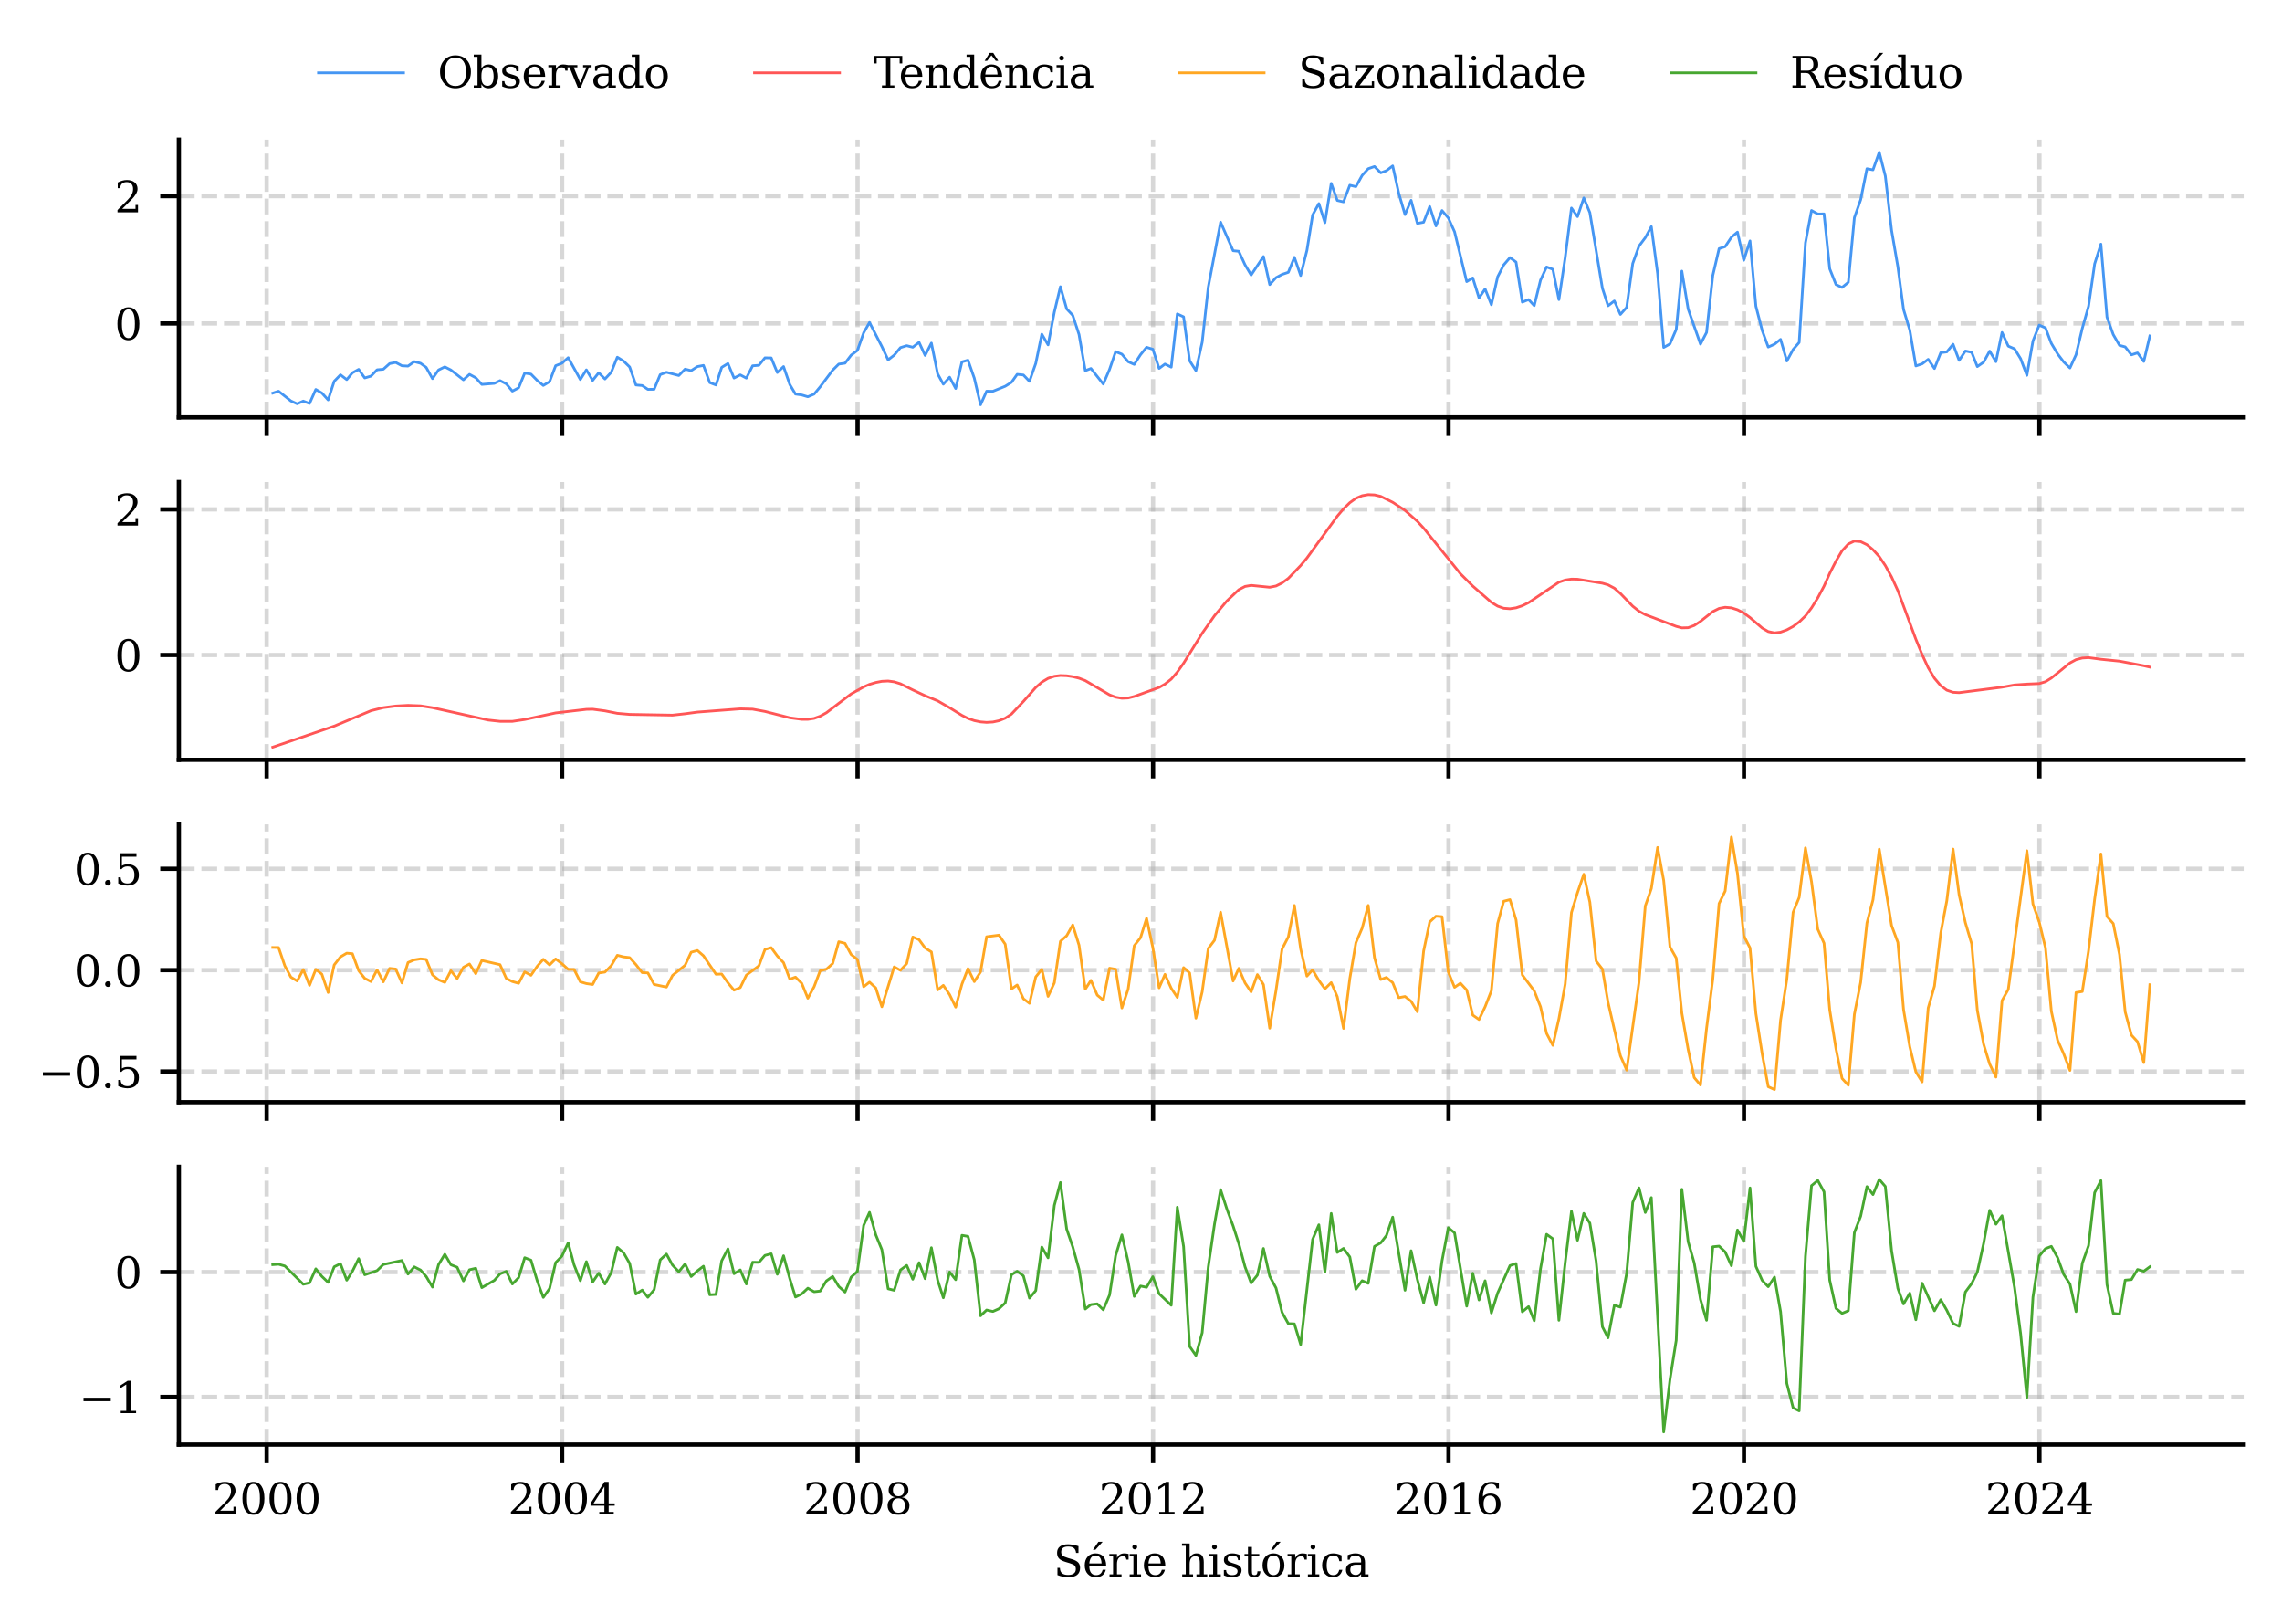 <?xml version="1.0" encoding="utf-8" standalone="no"?>
<!DOCTYPE svg PUBLIC "-//W3C//DTD SVG 1.1//EN"
  "http://www.w3.org/Graphics/SVG/1.1/DTD/svg11.dtd">
<svg xmlns:xlink="http://www.w3.org/1999/xlink" width="429.016pt" height="305.245pt" viewBox="0 0 429.016 305.245" xmlns="http://www.w3.org/2000/svg" version="1.1">
 <defs>
  <style type="text/css">*{stroke-linejoin: round; stroke-linecap: butt}</style>
 </defs>
 <g id="figure_1">
  <g id="patch_1">
   <path d="M 0 305.245 
L 429.016 305.245 
L 429.016 0 
L 0 0 
z
" style="fill: #ffffff"/>
  </g>
  <g id="axes_1">
   <g id="patch_2">
    <path d="M 33.626 78.465 
L 421.816 78.465 
L 421.816 26.24 
L 33.626 26.24 
z
" style="fill: #ffffff"/>
   </g>
   <g id="matplotlib.axis_1">
    <g id="xtick_1">
     <g id="line2d_1">
      <path d="M 50.131 78.465 
L 50.131 26.24 
" clip-path="url(#pfa21ff36d1)" style="fill: none; stroke-dasharray: 2.96,1.28; stroke-dashoffset: 0; stroke: #b0b0b0; stroke-opacity: 0.5; stroke-width: 0.8"/>
     </g>
     <g id="line2d_2">
      <defs>
       <path id="m39f51333b9" d="M 0 0 
L 0 3.5 
" style="stroke: #000000; stroke-width: 0.8"/>
      </defs>
      <g>
       <use xlink:href="#m39f51333b9" x="50.131" y="78.465" style="stroke: #000000; stroke-width: 0.8"/>
      </g>
     </g>
    </g>
    <g id="xtick_2">
     <g id="line2d_3">
      <path d="M 105.678 78.465 
L 105.678 26.24 
" clip-path="url(#pfa21ff36d1)" style="fill: none; stroke-dasharray: 2.96,1.28; stroke-dashoffset: 0; stroke: #b0b0b0; stroke-opacity: 0.5; stroke-width: 0.8"/>
     </g>
     <g id="line2d_4">
      <g>
       <use xlink:href="#m39f51333b9" x="105.678" y="78.465" style="stroke: #000000; stroke-width: 0.8"/>
      </g>
     </g>
    </g>
    <g id="xtick_3">
     <g id="line2d_5">
      <path d="M 161.225 78.465 
L 161.225 26.24 
" clip-path="url(#pfa21ff36d1)" style="fill: none; stroke-dasharray: 2.96,1.28; stroke-dashoffset: 0; stroke: #b0b0b0; stroke-opacity: 0.5; stroke-width: 0.8"/>
     </g>
     <g id="line2d_6">
      <g>
       <use xlink:href="#m39f51333b9" x="161.225" y="78.465" style="stroke: #000000; stroke-width: 0.8"/>
      </g>
     </g>
    </g>
    <g id="xtick_4">
     <g id="line2d_7">
      <path d="M 216.772 78.465 
L 216.772 26.24 
" clip-path="url(#pfa21ff36d1)" style="fill: none; stroke-dasharray: 2.96,1.28; stroke-dashoffset: 0; stroke: #b0b0b0; stroke-opacity: 0.5; stroke-width: 0.8"/>
     </g>
     <g id="line2d_8">
      <g>
       <use xlink:href="#m39f51333b9" x="216.772" y="78.465" style="stroke: #000000; stroke-width: 0.8"/>
      </g>
     </g>
    </g>
    <g id="xtick_5">
     <g id="line2d_9">
      <path d="M 272.319 78.465 
L 272.319 26.24 
" clip-path="url(#pfa21ff36d1)" style="fill: none; stroke-dasharray: 2.96,1.28; stroke-dashoffset: 0; stroke: #b0b0b0; stroke-opacity: 0.5; stroke-width: 0.8"/>
     </g>
     <g id="line2d_10">
      <g>
       <use xlink:href="#m39f51333b9" x="272.319" y="78.465" style="stroke: #000000; stroke-width: 0.8"/>
      </g>
     </g>
    </g>
    <g id="xtick_6">
     <g id="line2d_11">
      <path d="M 327.865 78.465 
L 327.865 26.24 
" clip-path="url(#pfa21ff36d1)" style="fill: none; stroke-dasharray: 2.96,1.28; stroke-dashoffset: 0; stroke: #b0b0b0; stroke-opacity: 0.5; stroke-width: 0.8"/>
     </g>
     <g id="line2d_12">
      <g>
       <use xlink:href="#m39f51333b9" x="327.865" y="78.465" style="stroke: #000000; stroke-width: 0.8"/>
      </g>
     </g>
    </g>
    <g id="xtick_7">
     <g id="line2d_13">
      <path d="M 383.412 78.465 
L 383.412 26.24 
" clip-path="url(#pfa21ff36d1)" style="fill: none; stroke-dasharray: 2.96,1.28; stroke-dashoffset: 0; stroke: #b0b0b0; stroke-opacity: 0.5; stroke-width: 0.8"/>
     </g>
     <g id="line2d_14">
      <g>
       <use xlink:href="#m39f51333b9" x="383.412" y="78.465" style="stroke: #000000; stroke-width: 0.8"/>
      </g>
     </g>
    </g>
   </g>
   <g id="matplotlib.axis_2">
    <g id="ytick_1">
     <g id="line2d_15">
      <path d="M 33.626 60.804 
L 421.816 60.804 
" clip-path="url(#pfa21ff36d1)" style="fill: none; stroke-dasharray: 2.96,1.28; stroke-dashoffset: 0; stroke: #b0b0b0; stroke-opacity: 0.5; stroke-width: 0.8"/>
     </g>
     <g id="line2d_16">
      <defs>
       <path id="m5b12c7c82e" d="M 0 0 
L -3.5 0 
" style="stroke: #000000; stroke-width: 0.8"/>
      </defs>
      <g>
       <use xlink:href="#m5b12c7c82e" x="33.626" y="60.804" style="stroke: #000000; stroke-width: 0.8"/>
      </g>
     </g>
     <g id="text_1">
      <!-- 0 -->
      <g transform="translate(21.536 63.843) scale(0.08 -0.08)">
       <defs>
        <path id="DejaVuSerif-30" d="M 2034 219 
Q 2513 219 2750 744 
Q 2988 1269 2988 2328 
Q 2988 3391 2750 3916 
Q 2513 4441 2034 4441 
Q 1556 4441 1318 3916 
Q 1081 3391 1081 2328 
Q 1081 1269 1318 744 
Q 1556 219 2034 219 
z
M 2034 -91 
Q 1275 -91 848 546 
Q 422 1184 422 2328 
Q 422 3475 848 4112 
Q 1275 4750 2034 4750 
Q 2797 4750 3222 4112 
Q 3647 3475 3647 2328 
Q 3647 1184 3222 546 
Q 2797 -91 2034 -91 
z
" transform="scale(0.016)"/>
       </defs>
       <use xlink:href="#DejaVuSerif-30"/>
      </g>
     </g>
    </g>
    <g id="ytick_2">
     <g id="line2d_17">
      <path d="M 33.626 36.878 
L 421.816 36.878 
" clip-path="url(#pfa21ff36d1)" style="fill: none; stroke-dasharray: 2.96,1.28; stroke-dashoffset: 0; stroke: #b0b0b0; stroke-opacity: 0.5; stroke-width: 0.8"/>
     </g>
     <g id="line2d_18">
      <g>
       <use xlink:href="#m5b12c7c82e" x="33.626" y="36.878" style="stroke: #000000; stroke-width: 0.8"/>
      </g>
     </g>
     <g id="text_2">
      <!-- 2 -->
      <g transform="translate(21.536 39.918) scale(0.08 -0.08)">
       <defs>
        <path id="DejaVuSerif-32" d="M 819 3553 
L 469 3553 
L 469 4384 
Q 803 4563 1142 4656 
Q 1481 4750 1806 4750 
Q 2534 4750 2956 4397 
Q 3378 4044 3378 3438 
Q 3378 2753 2422 1800 
Q 2347 1728 2309 1691 
L 1131 513 
L 3078 513 
L 3078 1088 
L 3444 1088 
L 3444 0 
L 434 0 
L 434 341 
L 1850 1753 
Q 2319 2222 2519 2614 
Q 2719 3006 2719 3438 
Q 2719 3909 2473 4175 
Q 2228 4441 1797 4441 
Q 1350 4441 1106 4219 
Q 863 3997 819 3553 
z
" transform="scale(0.016)"/>
       </defs>
       <use xlink:href="#DejaVuSerif-32"/>
      </g>
     </g>
    </g>
   </g>
   <g id="line2d_19">
    <path d="M 51.271 73.899 
L 52.374 73.539 
L 54.693 75.377 
L 55.872 75.911 
L 57.012 75.402 
L 58.191 75.848 
L 59.369 73.214 
L 60.51 73.871 
L 61.689 75.176 
L 62.829 71.675 
L 64.008 70.459 
L 65.187 71.356 
L 66.251 70.084 
L 67.43 69.439 
L 68.57 71.044 
L 69.749 70.702 
L 70.889 69.513 
L 72.068 69.414 
L 73.247 68.354 
L 74.387 68.134 
L 75.566 68.757 
L 76.707 68.819 
L 77.885 67.984 
L 79.064 68.293 
L 80.128 69.07 
L 81.307 71.179 
L 82.448 69.543 
L 83.626 68.97 
L 84.767 69.551 
L 87.124 71.4 
L 88.265 70.372 
L 89.443 71.015 
L 90.584 72.264 
L 92.941 72.068 
L 94.006 71.554 
L 95.184 72.159 
L 96.325 73.524 
L 97.503 72.901 
L 98.644 70.133 
L 99.823 70.328 
L 101.001 71.525 
L 102.142 72.461 
L 103.32 71.746 
L 104.461 68.749 
L 105.64 68.289 
L 106.818 67.237 
L 109.099 71.347 
L 110.24 69.527 
L 111.419 71.512 
L 112.559 70.074 
L 113.738 71.242 
L 114.916 69.982 
L 116.057 67.149 
L 117.236 67.878 
L 118.376 68.992 
L 119.555 72.369 
L 120.733 72.477 
L 121.798 73.194 
L 122.977 73.178 
L 124.117 70.427 
L 125.296 69.979 
L 127.615 70.59 
L 128.794 69.391 
L 129.934 69.677 
L 131.113 68.911 
L 132.253 68.694 
L 133.432 71.923 
L 134.611 72.372 
L 135.675 69.062 
L 136.854 68.337 
L 137.994 71.064 
L 139.173 70.474 
L 140.314 71.079 
L 141.492 68.768 
L 142.671 68.669 
L 143.811 67.266 
L 144.99 67.286 
L 146.131 70.03 
L 147.309 68.911 
L 148.488 72.297 
L 149.552 74.08 
L 150.731 74.247 
L 151.872 74.583 
L 153.05 74.089 
L 154.191 72.715 
L 156.548 69.582 
L 157.689 68.445 
L 158.867 68.274 
L 160.008 66.774 
L 161.187 65.883 
L 162.365 62.556 
L 163.468 60.621 
L 165.787 65.142 
L 166.966 67.649 
L 168.106 66.764 
L 169.285 65.345 
L 170.463 64.981 
L 171.604 65.272 
L 172.783 64.353 
L 173.923 66.817 
L 175.102 64.491 
L 176.28 70.279 
L 177.345 72.218 
L 178.524 70.905 
L 179.664 73.029 
L 180.843 68.027 
L 181.983 67.711 
L 183.162 71.076 
L 184.341 76.091 
L 185.481 73.538 
L 186.66 73.553 
L 188.979 72.609 
L 190.158 71.87 
L 191.222 70.37 
L 192.401 70.488 
L 193.541 71.688 
L 194.72 68.316 
L 195.861 62.814 
L 197.039 64.829 
L 198.218 58.658 
L 199.358 53.896 
L 200.537 58.069 
L 201.678 59.275 
L 202.856 62.876 
L 204.035 69.676 
L 205.099 69.273 
L 207.419 72.198 
L 208.597 69.433 
L 209.738 66.106 
L 210.916 66.582 
L 212.095 67.995 
L 213.236 68.505 
L 214.414 66.683 
L 215.555 65.282 
L 216.734 65.649 
L 217.912 69.257 
L 219.015 68.441 
L 220.193 69.015 
L 221.334 59.012 
L 222.513 59.554 
L 223.653 67.814 
L 224.832 69.666 
L 226.01 64.323 
L 227.151 53.983 
L 229.47 41.764 
L 231.827 47.131 
L 232.892 47.235 
L 234.071 49.792 
L 235.211 51.701 
L 237.53 48.224 
L 238.709 53.498 
L 239.888 52.197 
L 241.028 51.587 
L 242.207 51.187 
L 243.347 48.374 
L 244.526 51.795 
L 245.705 47.059 
L 246.769 40.42 
L 247.948 38.272 
L 249.088 41.864 
L 250.267 34.475 
L 251.408 37.681 
L 252.586 37.952 
L 253.765 34.821 
L 254.905 35.09 
L 256.084 32.975 
L 257.225 31.712 
L 258.403 31.302 
L 259.582 32.492 
L 260.646 32.089 
L 261.825 31.184 
L 262.966 36.312 
L 264.144 40.347 
L 265.285 37.658 
L 266.463 41.998 
L 267.642 41.774 
L 268.783 38.824 
L 269.961 42.478 
L 271.102 39.581 
L 272.28 40.969 
L 273.459 43.575 
L 275.74 52.94 
L 276.881 52.245 
L 278.059 56.007 
L 279.2 54.326 
L 280.379 57.285 
L 281.557 52.037 
L 282.698 49.805 
L 283.877 48.423 
L 285.017 49.265 
L 286.196 56.797 
L 287.374 56.317 
L 288.439 57.451 
L 289.618 52.664 
L 290.758 50.184 
L 291.937 50.631 
L 293.077 56.324 
L 294.256 48.407 
L 295.435 39.109 
L 296.575 40.725 
L 297.754 37.214 
L 298.894 39.971 
L 301.252 54.189 
L 302.316 57.479 
L 303.495 56.573 
L 304.635 59.105 
L 305.814 57.776 
L 306.955 49.534 
L 308.133 46.259 
L 309.312 44.684 
L 310.452 42.61 
L 311.631 51.426 
L 312.772 65.31 
L 313.95 64.656 
L 315.129 61.92 
L 316.193 50.967 
L 317.372 58.096 
L 319.691 64.69 
L 320.832 62.498 
L 322.01 51.774 
L 323.189 46.74 
L 324.33 46.37 
L 325.508 44.59 
L 326.649 43.634 
L 327.827 48.928 
L 329.006 45.291 
L 330.109 57.556 
L 331.287 62.11 
L 332.428 65.235 
L 333.606 64.706 
L 334.747 63.795 
L 335.926 67.873 
L 337.104 65.701 
L 338.245 64.377 
L 339.423 45.66 
L 340.564 39.568 
L 341.743 40.228 
L 342.921 40.21 
L 343.986 50.525 
L 345.164 53.492 
L 346.305 54.033 
L 347.484 53.065 
L 348.624 40.913 
L 349.803 37.558 
L 350.982 31.713 
L 352.122 31.925 
L 353.301 28.614 
L 354.441 33.083 
L 355.62 43.321 
L 356.799 50.164 
L 357.863 58.166 
L 359.042 62.054 
L 360.182 68.791 
L 361.361 68.4 
L 362.502 67.551 
L 363.68 69.278 
L 364.859 66.302 
L 365.999 66.156 
L 367.178 64.71 
L 368.319 67.749 
L 369.497 65.979 
L 370.676 66.232 
L 371.74 68.909 
L 372.919 68.084 
L 374.06 66.006 
L 375.238 67.992 
L 376.379 62.499 
L 377.557 65.068 
L 378.736 65.576 
L 379.877 67.43 
L 381.055 70.554 
L 382.196 64.088 
L 383.374 61.113 
L 384.553 61.637 
L 385.656 64.558 
L 386.834 66.525 
L 387.975 68.042 
L 389.153 69.172 
L 390.294 66.681 
L 391.473 61.716 
L 392.651 57.554 
L 393.792 49.601 
L 394.97 45.889 
L 396.111 59.613 
L 397.29 62.891 
L 398.468 64.927 
L 399.533 65.208 
L 400.711 66.705 
L 401.852 66.334 
L 403.031 67.949 
L 404.171 63.149 
L 404.171 63.149 
" clip-path="url(#pfa21ff36d1)" style="fill: none; stroke: #4596f3; stroke-width: 0.5; stroke-linecap: square"/>
   </g>
   <g id="patch_3">
    <path d="M 33.626 78.465 
L 33.626 26.24 
" style="fill: none; stroke: #000000; stroke-width: 0.8; stroke-linejoin: miter; stroke-linecap: square"/>
   </g>
   <g id="patch_4">
    <path d="M 33.626 78.465 
L 421.816 78.465 
" style="fill: none; stroke: #000000; stroke-width: 0.8; stroke-linejoin: miter; stroke-linecap: square"/>
   </g>
  </g>
  <g id="axes_2">
   <g id="patch_5">
    <path d="M 33.626 142.83 
L 421.816 142.83 
L 421.816 90.605 
L 33.626 90.605 
z
" style="fill: #ffffff"/>
   </g>
   <g id="matplotlib.axis_3">
    <g id="xtick_8">
     <g id="line2d_20">
      <path d="M 50.131 142.83 
L 50.131 90.605 
" clip-path="url(#pdfaeea1d3a)" style="fill: none; stroke-dasharray: 2.96,1.28; stroke-dashoffset: 0; stroke: #b0b0b0; stroke-opacity: 0.5; stroke-width: 0.8"/>
     </g>
     <g id="line2d_21">
      <g>
       <use xlink:href="#m39f51333b9" x="50.131" y="142.83" style="stroke: #000000; stroke-width: 0.8"/>
      </g>
     </g>
    </g>
    <g id="xtick_9">
     <g id="line2d_22">
      <path d="M 105.678 142.83 
L 105.678 90.605 
" clip-path="url(#pdfaeea1d3a)" style="fill: none; stroke-dasharray: 2.96,1.28; stroke-dashoffset: 0; stroke: #b0b0b0; stroke-opacity: 0.5; stroke-width: 0.8"/>
     </g>
     <g id="line2d_23">
      <g>
       <use xlink:href="#m39f51333b9" x="105.678" y="142.83" style="stroke: #000000; stroke-width: 0.8"/>
      </g>
     </g>
    </g>
    <g id="xtick_10">
     <g id="line2d_24">
      <path d="M 161.225 142.83 
L 161.225 90.605 
" clip-path="url(#pdfaeea1d3a)" style="fill: none; stroke-dasharray: 2.96,1.28; stroke-dashoffset: 0; stroke: #b0b0b0; stroke-opacity: 0.5; stroke-width: 0.8"/>
     </g>
     <g id="line2d_25">
      <g>
       <use xlink:href="#m39f51333b9" x="161.225" y="142.83" style="stroke: #000000; stroke-width: 0.8"/>
      </g>
     </g>
    </g>
    <g id="xtick_11">
     <g id="line2d_26">
      <path d="M 216.772 142.83 
L 216.772 90.605 
" clip-path="url(#pdfaeea1d3a)" style="fill: none; stroke-dasharray: 2.96,1.28; stroke-dashoffset: 0; stroke: #b0b0b0; stroke-opacity: 0.5; stroke-width: 0.8"/>
     </g>
     <g id="line2d_27">
      <g>
       <use xlink:href="#m39f51333b9" x="216.772" y="142.83" style="stroke: #000000; stroke-width: 0.8"/>
      </g>
     </g>
    </g>
    <g id="xtick_12">
     <g id="line2d_28">
      <path d="M 272.319 142.83 
L 272.319 90.605 
" clip-path="url(#pdfaeea1d3a)" style="fill: none; stroke-dasharray: 2.96,1.28; stroke-dashoffset: 0; stroke: #b0b0b0; stroke-opacity: 0.5; stroke-width: 0.8"/>
     </g>
     <g id="line2d_29">
      <g>
       <use xlink:href="#m39f51333b9" x="272.319" y="142.83" style="stroke: #000000; stroke-width: 0.8"/>
      </g>
     </g>
    </g>
    <g id="xtick_13">
     <g id="line2d_30">
      <path d="M 327.865 142.83 
L 327.865 90.605 
" clip-path="url(#pdfaeea1d3a)" style="fill: none; stroke-dasharray: 2.96,1.28; stroke-dashoffset: 0; stroke: #b0b0b0; stroke-opacity: 0.5; stroke-width: 0.8"/>
     </g>
     <g id="line2d_31">
      <g>
       <use xlink:href="#m39f51333b9" x="327.865" y="142.83" style="stroke: #000000; stroke-width: 0.8"/>
      </g>
     </g>
    </g>
    <g id="xtick_14">
     <g id="line2d_32">
      <path d="M 383.412 142.83 
L 383.412 90.605 
" clip-path="url(#pdfaeea1d3a)" style="fill: none; stroke-dasharray: 2.96,1.28; stroke-dashoffset: 0; stroke: #b0b0b0; stroke-opacity: 0.5; stroke-width: 0.8"/>
     </g>
     <g id="line2d_33">
      <g>
       <use xlink:href="#m39f51333b9" x="383.412" y="142.83" style="stroke: #000000; stroke-width: 0.8"/>
      </g>
     </g>
    </g>
   </g>
   <g id="matplotlib.axis_4">
    <g id="ytick_3">
     <g id="line2d_34">
      <path d="M 33.626 123.132 
L 421.816 123.132 
" clip-path="url(#pdfaeea1d3a)" style="fill: none; stroke-dasharray: 2.96,1.28; stroke-dashoffset: 0; stroke: #b0b0b0; stroke-opacity: 0.5; stroke-width: 0.8"/>
     </g>
     <g id="line2d_35">
      <g>
       <use xlink:href="#m5b12c7c82e" x="33.626" y="123.132" style="stroke: #000000; stroke-width: 0.8"/>
      </g>
     </g>
     <g id="text_3">
      <!-- 0 -->
      <g transform="translate(21.536 126.172) scale(0.08 -0.08)">
       <use xlink:href="#DejaVuSerif-30"/>
      </g>
     </g>
    </g>
    <g id="ytick_4">
     <g id="line2d_36">
      <path d="M 33.626 95.76 
L 421.816 95.76 
" clip-path="url(#pdfaeea1d3a)" style="fill: none; stroke-dasharray: 2.96,1.28; stroke-dashoffset: 0; stroke: #b0b0b0; stroke-opacity: 0.5; stroke-width: 0.8"/>
     </g>
     <g id="line2d_37">
      <g>
       <use xlink:href="#m5b12c7c82e" x="33.626" y="95.76" style="stroke: #000000; stroke-width: 0.8"/>
      </g>
     </g>
     <g id="text_4">
      <!-- 2 -->
      <g transform="translate(21.536 98.799) scale(0.08 -0.08)">
       <use xlink:href="#DejaVuSerif-32"/>
      </g>
     </g>
    </g>
   </g>
   <g id="line2d_38">
    <path d="M 51.271 140.456 
L 62.829 136.499 
L 69.749 133.6 
L 72.068 133.025 
L 74.387 132.722 
L 76.707 132.594 
L 79.064 132.684 
L 81.307 133.035 
L 91.762 135.355 
L 94.006 135.6 
L 96.325 135.602 
L 98.644 135.256 
L 104.461 134.017 
L 110.24 133.347 
L 111.419 133.321 
L 113.738 133.631 
L 116.057 134.094 
L 118.376 134.297 
L 126.436 134.437 
L 128.794 134.176 
L 131.113 133.864 
L 139.173 133.252 
L 141.492 133.312 
L 143.811 133.741 
L 148.488 134.931 
L 150.731 135.225 
L 151.872 135.228 
L 153.05 135.049 
L 154.191 134.635 
L 155.37 133.981 
L 157.689 132.212 
L 160.008 130.454 
L 162.365 129.13 
L 163.468 128.651 
L 164.646 128.297 
L 165.787 128.077 
L 166.966 128.021 
L 168.106 128.173 
L 169.285 128.541 
L 171.604 129.696 
L 173.923 130.782 
L 176.28 131.75 
L 178.524 133.041 
L 180.843 134.476 
L 181.983 135.049 
L 183.162 135.459 
L 184.341 135.703 
L 185.481 135.795 
L 186.66 135.724 
L 187.8 135.481 
L 188.979 135.007 
L 190.158 134.234 
L 192.401 131.861 
L 194.72 129.234 
L 195.861 128.23 
L 197.039 127.528 
L 198.218 127.129 
L 199.358 126.989 
L 200.537 127.033 
L 201.678 127.2 
L 202.856 127.492 
L 204.035 127.945 
L 208.597 130.621 
L 209.738 131.055 
L 210.916 131.263 
L 212.095 131.212 
L 213.236 130.924 
L 217.912 129.23 
L 219.015 128.604 
L 220.193 127.665 
L 221.334 126.344 
L 222.513 124.68 
L 226.01 119.045 
L 228.33 115.743 
L 230.649 112.971 
L 232.892 110.852 
L 234.071 110.242 
L 235.211 110.045 
L 238.709 110.395 
L 239.888 110.162 
L 241.028 109.595 
L 242.207 108.723 
L 244.526 106.308 
L 245.705 104.897 
L 251.408 97.038 
L 252.586 95.643 
L 253.765 94.496 
L 254.905 93.673 
L 256.084 93.182 
L 257.225 92.979 
L 258.403 93.03 
L 259.582 93.308 
L 261.825 94.418 
L 264.144 95.954 
L 266.463 97.998 
L 267.642 99.28 
L 274.562 107.859 
L 276.881 110.172 
L 280.379 113.229 
L 281.557 113.946 
L 282.698 114.346 
L 283.877 114.437 
L 285.017 114.265 
L 286.196 113.871 
L 287.374 113.294 
L 293.077 109.443 
L 294.256 109.041 
L 295.435 108.862 
L 296.575 108.884 
L 300.073 109.449 
L 301.252 109.637 
L 302.316 109.945 
L 303.495 110.568 
L 304.635 111.565 
L 306.955 113.96 
L 308.133 114.899 
L 309.312 115.544 
L 315.129 117.751 
L 316.193 118.031 
L 317.372 118.001 
L 318.513 117.582 
L 319.691 116.806 
L 322.01 114.969 
L 323.189 114.38 
L 324.33 114.165 
L 325.508 114.268 
L 326.649 114.629 
L 327.827 115.233 
L 329.006 116.1 
L 331.287 118.06 
L 332.428 118.725 
L 333.606 118.974 
L 334.747 118.835 
L 335.926 118.409 
L 337.104 117.771 
L 338.245 116.922 
L 339.423 115.787 
L 340.564 114.281 
L 341.743 112.392 
L 342.921 110.179 
L 343.986 107.79 
L 345.164 105.472 
L 346.305 103.543 
L 347.484 102.264 
L 348.624 101.722 
L 349.803 101.824 
L 350.982 102.399 
L 352.122 103.337 
L 353.301 104.628 
L 354.441 106.32 
L 355.62 108.461 
L 356.799 111.037 
L 360.182 120.172 
L 361.361 123.045 
L 362.502 125.529 
L 363.68 127.501 
L 364.859 128.898 
L 365.999 129.746 
L 367.178 130.143 
L 368.319 130.208 
L 376.379 129.183 
L 378.736 128.762 
L 381.055 128.6 
L 383.374 128.501 
L 384.553 128.15 
L 385.656 127.462 
L 389.153 124.621 
L 390.294 124.007 
L 391.473 123.7 
L 392.651 123.625 
L 394.97 123.932 
L 398.468 124.288 
L 403.031 125.151 
L 404.171 125.411 
L 404.171 125.411 
" clip-path="url(#pdfaeea1d3a)" style="fill: none; stroke: #ff5656; stroke-width: 0.5; stroke-linecap: square"/>
   </g>
   <g id="patch_6">
    <path d="M 33.626 142.83 
L 33.626 90.605 
" style="fill: none; stroke: #000000; stroke-width: 0.8; stroke-linejoin: miter; stroke-linecap: square"/>
   </g>
   <g id="patch_7">
    <path d="M 33.626 142.83 
L 421.816 142.83 
" style="fill: none; stroke: #000000; stroke-width: 0.8; stroke-linejoin: miter; stroke-linecap: square"/>
   </g>
  </g>
  <g id="axes_3">
   <g id="patch_8">
    <path d="M 33.626 207.195 
L 421.816 207.195 
L 421.816 154.97 
L 33.626 154.97 
z
" style="fill: #ffffff"/>
   </g>
   <g id="matplotlib.axis_5">
    <g id="xtick_15">
     <g id="line2d_39">
      <path d="M 50.131 207.195 
L 50.131 154.97 
" clip-path="url(#p69485fb376)" style="fill: none; stroke-dasharray: 2.96,1.28; stroke-dashoffset: 0; stroke: #b0b0b0; stroke-opacity: 0.5; stroke-width: 0.8"/>
     </g>
     <g id="line2d_40">
      <g>
       <use xlink:href="#m39f51333b9" x="50.131" y="207.195" style="stroke: #000000; stroke-width: 0.8"/>
      </g>
     </g>
    </g>
    <g id="xtick_16">
     <g id="line2d_41">
      <path d="M 105.678 207.195 
L 105.678 154.97 
" clip-path="url(#p69485fb376)" style="fill: none; stroke-dasharray: 2.96,1.28; stroke-dashoffset: 0; stroke: #b0b0b0; stroke-opacity: 0.5; stroke-width: 0.8"/>
     </g>
     <g id="line2d_42">
      <g>
       <use xlink:href="#m39f51333b9" x="105.678" y="207.195" style="stroke: #000000; stroke-width: 0.8"/>
      </g>
     </g>
    </g>
    <g id="xtick_17">
     <g id="line2d_43">
      <path d="M 161.225 207.195 
L 161.225 154.97 
" clip-path="url(#p69485fb376)" style="fill: none; stroke-dasharray: 2.96,1.28; stroke-dashoffset: 0; stroke: #b0b0b0; stroke-opacity: 0.5; stroke-width: 0.8"/>
     </g>
     <g id="line2d_44">
      <g>
       <use xlink:href="#m39f51333b9" x="161.225" y="207.195" style="stroke: #000000; stroke-width: 0.8"/>
      </g>
     </g>
    </g>
    <g id="xtick_18">
     <g id="line2d_45">
      <path d="M 216.772 207.195 
L 216.772 154.97 
" clip-path="url(#p69485fb376)" style="fill: none; stroke-dasharray: 2.96,1.28; stroke-dashoffset: 0; stroke: #b0b0b0; stroke-opacity: 0.5; stroke-width: 0.8"/>
     </g>
     <g id="line2d_46">
      <g>
       <use xlink:href="#m39f51333b9" x="216.772" y="207.195" style="stroke: #000000; stroke-width: 0.8"/>
      </g>
     </g>
    </g>
    <g id="xtick_19">
     <g id="line2d_47">
      <path d="M 272.319 207.195 
L 272.319 154.97 
" clip-path="url(#p69485fb376)" style="fill: none; stroke-dasharray: 2.96,1.28; stroke-dashoffset: 0; stroke: #b0b0b0; stroke-opacity: 0.5; stroke-width: 0.8"/>
     </g>
     <g id="line2d_48">
      <g>
       <use xlink:href="#m39f51333b9" x="272.319" y="207.195" style="stroke: #000000; stroke-width: 0.8"/>
      </g>
     </g>
    </g>
    <g id="xtick_20">
     <g id="line2d_49">
      <path d="M 327.865 207.195 
L 327.865 154.97 
" clip-path="url(#p69485fb376)" style="fill: none; stroke-dasharray: 2.96,1.28; stroke-dashoffset: 0; stroke: #b0b0b0; stroke-opacity: 0.5; stroke-width: 0.8"/>
     </g>
     <g id="line2d_50">
      <g>
       <use xlink:href="#m39f51333b9" x="327.865" y="207.195" style="stroke: #000000; stroke-width: 0.8"/>
      </g>
     </g>
    </g>
    <g id="xtick_21">
     <g id="line2d_51">
      <path d="M 383.412 207.195 
L 383.412 154.97 
" clip-path="url(#p69485fb376)" style="fill: none; stroke-dasharray: 2.96,1.28; stroke-dashoffset: 0; stroke: #b0b0b0; stroke-opacity: 0.5; stroke-width: 0.8"/>
     </g>
     <g id="line2d_52">
      <g>
       <use xlink:href="#m39f51333b9" x="383.412" y="207.195" style="stroke: #000000; stroke-width: 0.8"/>
      </g>
     </g>
    </g>
   </g>
   <g id="matplotlib.axis_6">
    <g id="ytick_5">
     <g id="line2d_53">
      <path d="M 33.626 201.422 
L 421.816 201.422 
" clip-path="url(#p69485fb376)" style="fill: none; stroke-dasharray: 2.96,1.28; stroke-dashoffset: 0; stroke: #b0b0b0; stroke-opacity: 0.5; stroke-width: 0.8"/>
     </g>
     <g id="line2d_54">
      <g>
       <use xlink:href="#m5b12c7c82e" x="33.626" y="201.422" style="stroke: #000000; stroke-width: 0.8"/>
      </g>
     </g>
     <g id="text_5">
      <!-- −0.5 -->
      <g transform="translate(7.2 204.461) scale(0.08 -0.08)">
       <defs>
        <path id="DejaVuSerif-2212" d="M 678 2259 
L 4684 2259 
L 4684 1753 
L 678 1753 
L 678 2259 
z
" transform="scale(0.016)"/>
        <path id="DejaVuSerif-2e" d="M 603 325 
Q 603 500 722 622 
Q 841 744 1019 744 
Q 1191 744 1312 622 
Q 1434 500 1434 325 
Q 1434 153 1312 31 
Q 1191 -91 1019 -91 
Q 841 -91 722 29 
Q 603 150 603 325 
z
" transform="scale(0.016)"/>
        <path id="DejaVuSerif-35" d="M 3219 4666 
L 3219 4153 
L 1081 4153 
L 1081 2816 
Q 1244 2928 1461 2984 
Q 1678 3041 1947 3041 
Q 2703 3041 3140 2622 
Q 3578 2203 3578 1478 
Q 3578 738 3136 323 
Q 2694 -91 1894 -91 
Q 1572 -91 1234 -12 
Q 897 66 544 225 
L 544 1131 
L 897 1131 
Q 925 688 1179 453 
Q 1434 219 1894 219 
Q 2388 219 2653 544 
Q 2919 869 2919 1478 
Q 2919 2084 2655 2407 
Q 2391 2731 1894 2731 
Q 1613 2731 1398 2631 
Q 1184 2531 1019 2322 
L 750 2322 
L 750 4666 
L 3219 4666 
z
" transform="scale(0.016)"/>
       </defs>
       <use xlink:href="#DejaVuSerif-2212"/>
       <use xlink:href="#DejaVuSerif-30" transform="translate(83.789 0)"/>
       <use xlink:href="#DejaVuSerif-2e" transform="translate(147.412 0)"/>
       <use xlink:href="#DejaVuSerif-35" transform="translate(179.199 0)"/>
      </g>
     </g>
    </g>
    <g id="ytick_6">
     <g id="line2d_55">
      <path d="M 33.626 182.375 
L 421.816 182.375 
" clip-path="url(#p69485fb376)" style="fill: none; stroke-dasharray: 2.96,1.28; stroke-dashoffset: 0; stroke: #b0b0b0; stroke-opacity: 0.5; stroke-width: 0.8"/>
     </g>
     <g id="line2d_56">
      <g>
       <use xlink:href="#m5b12c7c82e" x="33.626" y="182.375" style="stroke: #000000; stroke-width: 0.8"/>
      </g>
     </g>
     <g id="text_6">
      <!-- 0.0 -->
      <g transform="translate(13.904 185.415) scale(0.08 -0.08)">
       <use xlink:href="#DejaVuSerif-30"/>
       <use xlink:href="#DejaVuSerif-2e" transform="translate(63.623 0)"/>
       <use xlink:href="#DejaVuSerif-30" transform="translate(95.41 0)"/>
      </g>
     </g>
    </g>
    <g id="ytick_7">
     <g id="line2d_57">
      <path d="M 33.626 163.328 
L 421.816 163.328 
" clip-path="url(#p69485fb376)" style="fill: none; stroke-dasharray: 2.96,1.28; stroke-dashoffset: 0; stroke: #b0b0b0; stroke-opacity: 0.5; stroke-width: 0.8"/>
     </g>
     <g id="line2d_58">
      <g>
       <use xlink:href="#m5b12c7c82e" x="33.626" y="163.328" style="stroke: #000000; stroke-width: 0.8"/>
      </g>
     </g>
     <g id="text_7">
      <!-- 0.5 -->
      <g transform="translate(13.904 166.368) scale(0.08 -0.08)">
       <use xlink:href="#DejaVuSerif-30"/>
       <use xlink:href="#DejaVuSerif-2e" transform="translate(63.623 0)"/>
       <use xlink:href="#DejaVuSerif-35" transform="translate(95.41 0)"/>
      </g>
     </g>
    </g>
   </g>
   <g id="line2d_59">
    <path d="M 51.271 178.107 
L 52.374 178.121 
L 53.552 181.569 
L 54.693 183.685 
L 55.872 184.403 
L 57.012 182.265 
L 58.191 185.226 
L 59.369 182.224 
L 60.51 183.124 
L 61.689 186.573 
L 62.829 181.39 
L 64.008 179.877 
L 65.187 179.18 
L 66.251 179.278 
L 67.43 182.477 
L 68.57 183.91 
L 69.749 184.513 
L 70.889 182.325 
L 72.068 184.569 
L 73.247 182.041 
L 74.387 182.159 
L 75.566 184.775 
L 76.707 180.939 
L 77.885 180.436 
L 79.064 180.245 
L 80.128 180.352 
L 81.307 183.252 
L 82.448 184.185 
L 83.626 184.67 
L 84.767 182.49 
L 85.945 183.95 
L 87.124 181.828 
L 88.265 181.216 
L 89.443 183.043 
L 90.584 180.553 
L 94.006 181.342 
L 95.184 183.935 
L 96.325 184.512 
L 97.503 184.845 
L 98.644 182.702 
L 99.823 183.336 
L 101.001 181.639 
L 102.142 180.333 
L 103.32 181.393 
L 104.461 180.26 
L 105.64 181.155 
L 106.818 182.223 
L 107.921 182.232 
L 109.099 184.565 
L 110.24 184.895 
L 111.419 185.068 
L 112.559 182.909 
L 113.738 182.732 
L 114.916 181.528 
L 116.057 179.579 
L 117.236 179.877 
L 118.376 180.01 
L 119.555 181.323 
L 120.733 182.839 
L 121.798 182.887 
L 122.977 185.059 
L 125.296 185.555 
L 126.436 183.36 
L 128.794 181.451 
L 129.934 179.006 
L 131.113 178.678 
L 132.253 179.671 
L 134.611 183.145 
L 135.675 183.099 
L 136.854 184.748 
L 137.994 186.139 
L 139.173 185.647 
L 140.314 183.312 
L 142.671 181.561 
L 143.811 178.487 
L 144.99 178.143 
L 146.131 179.706 
L 147.309 180.961 
L 148.488 184.069 
L 149.552 183.683 
L 150.731 184.854 
L 151.872 187.648 
L 153.05 185.494 
L 154.191 182.484 
L 155.37 182.196 
L 156.548 181.124 
L 157.689 177.031 
L 158.867 177.334 
L 160.008 179.426 
L 161.187 180.338 
L 162.365 185.489 
L 163.468 184.626 
L 164.646 185.714 
L 165.787 189.251 
L 168.106 181.755 
L 169.285 182.406 
L 170.463 181.141 
L 171.604 176.137 
L 172.783 176.648 
L 173.923 178.203 
L 175.102 178.948 
L 176.28 186.093 
L 177.345 185.231 
L 178.524 186.967 
L 179.664 189.326 
L 180.843 184.998 
L 181.983 182.079 
L 183.162 184.528 
L 184.341 182.72 
L 185.481 176.092 
L 187.8 175.792 
L 188.979 177.491 
L 190.158 185.905 
L 191.222 185.166 
L 192.401 187.743 
L 193.541 188.608 
L 194.72 183.643 
L 195.861 182.217 
L 197.039 187.294 
L 198.218 184.756 
L 199.358 176.952 
L 200.537 175.902 
L 201.678 173.869 
L 202.856 177.667 
L 204.035 185.947 
L 205.099 184.292 
L 206.278 187.06 
L 207.419 188.004 
L 208.597 182.002 
L 209.738 182.202 
L 210.916 189.482 
L 212.095 185.917 
L 213.236 177.779 
L 214.414 176.288 
L 215.555 172.622 
L 216.734 178.141 
L 217.912 185.698 
L 219.015 183.17 
L 220.193 185.776 
L 221.334 187.492 
L 222.513 181.893 
L 223.653 182.9 
L 224.832 191.395 
L 226.01 186.449 
L 227.151 178.307 
L 228.33 176.746 
L 229.47 171.486 
L 231.827 184.416 
L 232.892 182.037 
L 234.071 184.778 
L 235.211 186.461 
L 236.39 183.215 
L 237.53 185.077 
L 238.709 193.28 
L 239.888 186.211 
L 241.028 178.415 
L 242.207 176.121 
L 243.347 170.213 
L 244.526 178.405 
L 245.705 183.488 
L 246.769 182.322 
L 247.948 184.314 
L 249.088 185.882 
L 250.267 184.714 
L 251.408 187.351 
L 252.586 193.322 
L 253.765 183.964 
L 254.905 177.225 
L 256.084 174.476 
L 257.225 170.21 
L 258.403 180.037 
L 259.582 184.139 
L 260.646 183.74 
L 261.825 184.725 
L 262.966 187.545 
L 264.144 187.325 
L 265.285 188.215 
L 266.463 190.19 
L 267.642 178.772 
L 268.783 173.313 
L 269.961 172.234 
L 271.102 172.319 
L 272.28 182.735 
L 273.459 185.598 
L 274.562 184.833 
L 275.74 186.108 
L 276.881 190.821 
L 278.059 191.651 
L 279.2 189.258 
L 280.379 186.25 
L 281.557 173.607 
L 282.698 169.421 
L 283.877 169.122 
L 285.017 172.913 
L 286.196 183.271 
L 288.439 186.265 
L 289.618 189.25 
L 290.758 194.262 
L 291.937 196.508 
L 293.077 191.493 
L 294.256 184.994 
L 295.435 171.541 
L 296.575 167.794 
L 297.754 164.353 
L 298.894 169.587 
L 300.073 180.653 
L 301.252 182.175 
L 302.316 188.433 
L 304.635 198.459 
L 305.814 201.168 
L 308.133 184.643 
L 309.312 170.319 
L 310.452 167.042 
L 311.631 159.309 
L 312.772 165.521 
L 313.95 178.002 
L 315.129 180.095 
L 316.193 190.476 
L 317.372 197.272 
L 318.513 202.571 
L 319.691 203.968 
L 320.832 193.319 
L 322.01 184.042 
L 323.189 169.852 
L 324.33 167.507 
L 325.508 157.344 
L 326.649 164.194 
L 327.827 175.907 
L 329.006 178.197 
L 330.109 190.537 
L 331.287 198.11 
L 332.428 204.284 
L 333.606 204.821 
L 334.747 191.774 
L 335.926 184.048 
L 337.104 171.503 
L 338.245 168.705 
L 339.423 159.388 
L 340.564 165.737 
L 341.743 174.678 
L 342.921 177.308 
L 343.986 189.836 
L 345.164 197.163 
L 346.305 202.725 
L 347.484 204.009 
L 348.624 190.662 
L 349.803 184.672 
L 350.982 173.5 
L 352.122 169.145 
L 353.301 159.626 
L 355.62 173.997 
L 356.799 177.161 
L 357.863 189.764 
L 359.042 196.762 
L 360.182 201.497 
L 361.361 203.385 
L 362.502 189.484 
L 363.68 185.373 
L 364.859 175.393 
L 365.999 169.341 
L 367.178 159.617 
L 368.319 168.23 
L 369.497 173.46 
L 370.676 177.431 
L 371.74 189.928 
L 372.919 196.282 
L 374.06 200.025 
L 375.238 202.474 
L 376.379 188.1 
L 377.557 185.982 
L 381.055 159.929 
L 382.196 169.953 
L 383.374 173.303 
L 384.553 178.196 
L 385.656 190.105 
L 386.834 195.539 
L 387.975 198.099 
L 389.153 201.216 
L 390.294 186.587 
L 391.473 186.391 
L 392.651 178.717 
L 393.792 169.028 
L 394.97 160.53 
L 396.111 172.275 
L 397.29 173.612 
L 398.468 179.449 
L 399.533 190.21 
L 400.711 194.581 
L 401.852 195.827 
L 403.031 199.758 
L 404.171 185.106 
L 404.171 185.106 
" clip-path="url(#p69485fb376)" style="fill: none; stroke: #ffa722; stroke-width: 0.5; stroke-linecap: square"/>
   </g>
   <g id="patch_9">
    <path d="M 33.626 207.195 
L 33.626 154.97 
" style="fill: none; stroke: #000000; stroke-width: 0.8; stroke-linejoin: miter; stroke-linecap: square"/>
   </g>
   <g id="patch_10">
    <path d="M 33.626 207.195 
L 421.816 207.195 
" style="fill: none; stroke: #000000; stroke-width: 0.8; stroke-linejoin: miter; stroke-linecap: square"/>
   </g>
  </g>
  <g id="axes_4">
   <g id="patch_11">
    <path d="M 33.626 271.56 
L 421.816 271.56 
L 421.816 219.335 
L 33.626 219.335 
z
" style="fill: #ffffff"/>
   </g>
   <g id="matplotlib.axis_7">
    <g id="xtick_22">
     <g id="line2d_60">
      <path d="M 50.131 271.56 
L 50.131 219.335 
" clip-path="url(#p76a153a768)" style="fill: none; stroke-dasharray: 2.96,1.28; stroke-dashoffset: 0; stroke: #b0b0b0; stroke-opacity: 0.5; stroke-width: 0.8"/>
     </g>
     <g id="line2d_61">
      <g>
       <use xlink:href="#m39f51333b9" x="50.131" y="271.56" style="stroke: #000000; stroke-width: 0.8"/>
      </g>
     </g>
     <g id="text_8">
      <!-- 2000 -->
      <g transform="translate(39.951 284.639) scale(0.08 -0.08)">
       <use xlink:href="#DejaVuSerif-32"/>
       <use xlink:href="#DejaVuSerif-30" transform="translate(63.623 0)"/>
       <use xlink:href="#DejaVuSerif-30" transform="translate(127.246 0)"/>
       <use xlink:href="#DejaVuSerif-30" transform="translate(190.869 0)"/>
      </g>
     </g>
    </g>
    <g id="xtick_23">
     <g id="line2d_62">
      <path d="M 105.678 271.56 
L 105.678 219.335 
" clip-path="url(#p76a153a768)" style="fill: none; stroke-dasharray: 2.96,1.28; stroke-dashoffset: 0; stroke: #b0b0b0; stroke-opacity: 0.5; stroke-width: 0.8"/>
     </g>
     <g id="line2d_63">
      <g>
       <use xlink:href="#m39f51333b9" x="105.678" y="271.56" style="stroke: #000000; stroke-width: 0.8"/>
      </g>
     </g>
     <g id="text_9">
      <!-- 2004 -->
      <g transform="translate(95.498 284.639) scale(0.08 -0.08)">
       <defs>
        <path id="DejaVuSerif-34" d="M 2234 1581 
L 2234 4063 
L 641 1581 
L 2234 1581 
z
M 3609 0 
L 1484 0 
L 1484 331 
L 2234 331 
L 2234 1247 
L 197 1247 
L 197 1588 
L 2241 4750 
L 2859 4750 
L 2859 1581 
L 3750 1581 
L 3750 1247 
L 2859 1247 
L 2859 331 
L 3609 331 
L 3609 0 
z
" transform="scale(0.016)"/>
       </defs>
       <use xlink:href="#DejaVuSerif-32"/>
       <use xlink:href="#DejaVuSerif-30" transform="translate(63.623 0)"/>
       <use xlink:href="#DejaVuSerif-30" transform="translate(127.246 0)"/>
       <use xlink:href="#DejaVuSerif-34" transform="translate(190.869 0)"/>
      </g>
     </g>
    </g>
    <g id="xtick_24">
     <g id="line2d_64">
      <path d="M 161.225 271.56 
L 161.225 219.335 
" clip-path="url(#p76a153a768)" style="fill: none; stroke-dasharray: 2.96,1.28; stroke-dashoffset: 0; stroke: #b0b0b0; stroke-opacity: 0.5; stroke-width: 0.8"/>
     </g>
     <g id="line2d_65">
      <g>
       <use xlink:href="#m39f51333b9" x="161.225" y="271.56" style="stroke: #000000; stroke-width: 0.8"/>
      </g>
     </g>
     <g id="text_10">
      <!-- 2008 -->
      <g transform="translate(151.045 284.639) scale(0.08 -0.08)">
       <defs>
        <path id="DejaVuSerif-38" d="M 2981 1275 
Q 2981 1775 2732 2051 
Q 2484 2328 2034 2328 
Q 1584 2328 1336 2051 
Q 1088 1775 1088 1275 
Q 1088 772 1336 495 
Q 1584 219 2034 219 
Q 2484 219 2732 495 
Q 2981 772 2981 1275 
z
M 2853 3541 
Q 2853 3966 2637 4203 
Q 2422 4441 2034 4441 
Q 1650 4441 1433 4203 
Q 1216 3966 1216 3541 
Q 1216 3113 1433 2875 
Q 1650 2638 2034 2638 
Q 2422 2638 2637 2875 
Q 2853 3113 2853 3541 
z
M 2516 2484 
Q 3047 2413 3344 2092 
Q 3641 1772 3641 1275 
Q 3641 619 3225 264 
Q 2809 -91 2034 -91 
Q 1263 -91 845 264 
Q 428 619 428 1275 
Q 428 1772 725 2092 
Q 1022 2413 1556 2484 
Q 1084 2569 832 2842 
Q 581 3116 581 3541 
Q 581 4103 968 4426 
Q 1356 4750 2034 4750 
Q 2713 4750 3100 4426 
Q 3488 4103 3488 3541 
Q 3488 3116 3236 2842 
Q 2984 2569 2516 2484 
z
" transform="scale(0.016)"/>
       </defs>
       <use xlink:href="#DejaVuSerif-32"/>
       <use xlink:href="#DejaVuSerif-30" transform="translate(63.623 0)"/>
       <use xlink:href="#DejaVuSerif-30" transform="translate(127.246 0)"/>
       <use xlink:href="#DejaVuSerif-38" transform="translate(190.869 0)"/>
      </g>
     </g>
    </g>
    <g id="xtick_25">
     <g id="line2d_66">
      <path d="M 216.772 271.56 
L 216.772 219.335 
" clip-path="url(#p76a153a768)" style="fill: none; stroke-dasharray: 2.96,1.28; stroke-dashoffset: 0; stroke: #b0b0b0; stroke-opacity: 0.5; stroke-width: 0.8"/>
     </g>
     <g id="line2d_67">
      <g>
       <use xlink:href="#m39f51333b9" x="216.772" y="271.56" style="stroke: #000000; stroke-width: 0.8"/>
      </g>
     </g>
     <g id="text_11">
      <!-- 2012 -->
      <g transform="translate(206.592 284.639) scale(0.08 -0.08)">
       <defs>
        <path id="DejaVuSerif-31" d="M 909 0 
L 909 331 
L 1722 331 
L 1722 4213 
L 781 3603 
L 781 4013 
L 1919 4750 
L 2350 4750 
L 2350 331 
L 3163 331 
L 3163 0 
L 909 0 
z
" transform="scale(0.016)"/>
       </defs>
       <use xlink:href="#DejaVuSerif-32"/>
       <use xlink:href="#DejaVuSerif-30" transform="translate(63.623 0)"/>
       <use xlink:href="#DejaVuSerif-31" transform="translate(127.246 0)"/>
       <use xlink:href="#DejaVuSerif-32" transform="translate(190.869 0)"/>
      </g>
     </g>
    </g>
    <g id="xtick_26">
     <g id="line2d_68">
      <path d="M 272.319 271.56 
L 272.319 219.335 
" clip-path="url(#p76a153a768)" style="fill: none; stroke-dasharray: 2.96,1.28; stroke-dashoffset: 0; stroke: #b0b0b0; stroke-opacity: 0.5; stroke-width: 0.8"/>
     </g>
     <g id="line2d_69">
      <g>
       <use xlink:href="#m39f51333b9" x="272.319" y="271.56" style="stroke: #000000; stroke-width: 0.8"/>
      </g>
     </g>
     <g id="text_12">
      <!-- 2016 -->
      <g transform="translate(262.139 284.639) scale(0.08 -0.08)">
       <defs>
        <path id="DejaVuSerif-36" d="M 2094 219 
Q 2534 219 2771 542 
Q 3009 866 3009 1472 
Q 3009 2078 2771 2401 
Q 2534 2725 2094 2725 
Q 1647 2725 1412 2412 
Q 1178 2100 1178 1509 
Q 1178 888 1415 553 
Q 1653 219 2094 219 
z
M 1075 2569 
Q 1288 2803 1556 2918 
Q 1825 3034 2163 3034 
Q 2859 3034 3264 2615 
Q 3669 2197 3669 1472 
Q 3669 763 3233 336 
Q 2797 -91 2069 -91 
Q 1278 -91 853 498 
Q 428 1088 428 2181 
Q 428 3406 931 4078 
Q 1434 4750 2350 4750 
Q 2597 4750 2869 4703 
Q 3141 4656 3425 4563 
L 3425 3794 
L 3072 3794 
Q 3034 4109 2831 4275 
Q 2628 4441 2284 4441 
Q 1678 4441 1381 3981 
Q 1084 3522 1075 2569 
z
" transform="scale(0.016)"/>
       </defs>
       <use xlink:href="#DejaVuSerif-32"/>
       <use xlink:href="#DejaVuSerif-30" transform="translate(63.623 0)"/>
       <use xlink:href="#DejaVuSerif-31" transform="translate(127.246 0)"/>
       <use xlink:href="#DejaVuSerif-36" transform="translate(190.869 0)"/>
      </g>
     </g>
    </g>
    <g id="xtick_27">
     <g id="line2d_70">
      <path d="M 327.865 271.56 
L 327.865 219.335 
" clip-path="url(#p76a153a768)" style="fill: none; stroke-dasharray: 2.96,1.28; stroke-dashoffset: 0; stroke: #b0b0b0; stroke-opacity: 0.5; stroke-width: 0.8"/>
     </g>
     <g id="line2d_71">
      <g>
       <use xlink:href="#m39f51333b9" x="327.865" y="271.56" style="stroke: #000000; stroke-width: 0.8"/>
      </g>
     </g>
     <g id="text_13">
      <!-- 2020 -->
      <g transform="translate(317.685 284.639) scale(0.08 -0.08)">
       <use xlink:href="#DejaVuSerif-32"/>
       <use xlink:href="#DejaVuSerif-30" transform="translate(63.623 0)"/>
       <use xlink:href="#DejaVuSerif-32" transform="translate(127.246 0)"/>
       <use xlink:href="#DejaVuSerif-30" transform="translate(190.869 0)"/>
      </g>
     </g>
    </g>
    <g id="xtick_28">
     <g id="line2d_72">
      <path d="M 383.412 271.56 
L 383.412 219.335 
" clip-path="url(#p76a153a768)" style="fill: none; stroke-dasharray: 2.96,1.28; stroke-dashoffset: 0; stroke: #b0b0b0; stroke-opacity: 0.5; stroke-width: 0.8"/>
     </g>
     <g id="line2d_73">
      <g>
       <use xlink:href="#m39f51333b9" x="383.412" y="271.56" style="stroke: #000000; stroke-width: 0.8"/>
      </g>
     </g>
     <g id="text_14">
      <!-- 2024 -->
      <g transform="translate(373.232 284.639) scale(0.08 -0.08)">
       <use xlink:href="#DejaVuSerif-32"/>
       <use xlink:href="#DejaVuSerif-30" transform="translate(63.623 0)"/>
       <use xlink:href="#DejaVuSerif-32" transform="translate(127.246 0)"/>
       <use xlink:href="#DejaVuSerif-34" transform="translate(190.869 0)"/>
      </g>
     </g>
    </g>
    <g id="text_15">
     <!-- Série histórica -->
     <g transform="translate(198.044 296.381) scale(0.08 -0.08)">
      <defs>
       <path id="DejaVuSerif-53" d="M 594 225 
L 594 1288 
L 953 1284 
Q 969 753 1261 498 
Q 1553 244 2150 244 
Q 2706 244 2998 464 
Q 3291 684 3291 1106 
Q 3291 1444 3114 1625 
Q 2938 1806 2369 1978 
L 1753 2163 
Q 1084 2366 811 2669 
Q 538 2972 538 3500 
Q 538 4094 959 4422 
Q 1381 4750 2144 4750 
Q 2469 4750 2856 4679 
Q 3244 4609 3681 4475 
L 3681 3481 
L 3328 3481 
Q 3275 3975 2998 4195 
Q 2722 4416 2156 4416 
Q 1663 4416 1405 4214 
Q 1147 4013 1147 3628 
Q 1147 3294 1340 3103 
Q 1534 2913 2163 2725 
L 2741 2553 
Q 3375 2363 3645 2067 
Q 3916 1772 3916 1275 
Q 3916 597 3481 253 
Q 3047 -91 2188 -91 
Q 1803 -91 1404 -12 
Q 1006 66 594 225 
z
" transform="scale(0.016)"/>
       <path id="DejaVuSerif-e9" d="M 3469 1600 
L 991 1600 
L 991 1575 
Q 991 903 1244 561 
Q 1497 219 1991 219 
Q 2369 219 2611 417 
Q 2853 616 2950 1006 
L 3413 1006 
Q 3275 459 2904 184 
Q 2534 -91 1931 -91 
Q 1203 -91 761 389 
Q 319 869 319 1663 
Q 319 2450 753 2931 
Q 1188 3413 1894 3413 
Q 2647 3413 3050 2948 
Q 3453 2484 3469 1600 
z
M 2791 1931 
Q 2772 2513 2545 2808 
Q 2319 3103 1894 3103 
Q 1497 3103 1269 2806 
Q 1041 2509 991 1931 
L 2791 1931 
z
M 2330 5119 
L 2952 5119 
L 1890 3944 
L 1524 3944 
L 2330 5119 
z
" transform="scale(0.016)"/>
       <path id="DejaVuSerif-72" d="M 3059 3328 
L 3059 2497 
L 2728 2497 
Q 2713 2744 2591 2866 
Q 2469 2988 2234 2988 
Q 1809 2988 1582 2694 
Q 1356 2400 1356 1850 
L 1356 331 
L 2022 331 
L 2022 0 
L 263 0 
L 263 331 
L 781 331 
L 781 2994 
L 231 2994 
L 231 3322 
L 1356 3322 
L 1356 2731 
Q 1525 3078 1790 3245 
Q 2056 3413 2438 3413 
Q 2578 3413 2733 3391 
Q 2888 3369 3059 3328 
z
" transform="scale(0.016)"/>
       <path id="DejaVuSerif-69" d="M 622 4353 
Q 622 4497 726 4603 
Q 831 4709 978 4709 
Q 1122 4709 1226 4603 
Q 1331 4497 1331 4353 
Q 1331 4206 1228 4103 
Q 1125 4000 978 4000 
Q 831 4000 726 4103 
Q 622 4206 622 4353 
z
M 1356 331 
L 1900 331 
L 1900 0 
L 231 0 
L 231 331 
L 781 331 
L 781 2988 
L 231 2988 
L 231 3322 
L 1356 3322 
L 1356 331 
z
" transform="scale(0.016)"/>
       <path id="DejaVuSerif-65" d="M 3469 1600 
L 991 1600 
L 991 1575 
Q 991 903 1244 561 
Q 1497 219 1991 219 
Q 2369 219 2611 417 
Q 2853 616 2950 1006 
L 3413 1006 
Q 3275 459 2904 184 
Q 2534 -91 1931 -91 
Q 1203 -91 761 389 
Q 319 869 319 1663 
Q 319 2450 753 2931 
Q 1188 3413 1894 3413 
Q 2647 3413 3050 2948 
Q 3453 2484 3469 1600 
z
M 2791 1931 
Q 2772 2513 2545 2808 
Q 2319 3103 1894 3103 
Q 1497 3103 1269 2806 
Q 1041 2509 991 1931 
L 2791 1931 
z
" transform="scale(0.016)"/>
       <path id="DejaVuSerif-20" transform="scale(0.016)"/>
       <path id="DejaVuSerif-68" d="M 263 0 
L 263 331 
L 781 331 
L 781 4531 
L 231 4531 
L 231 4863 
L 1356 4863 
L 1356 2731 
Q 1516 3069 1770 3241 
Q 2025 3413 2363 3413 
Q 2913 3413 3172 3097 
Q 3431 2781 3431 2113 
L 3431 331 
L 3944 331 
L 3944 0 
L 2356 0 
L 2356 331 
L 2853 331 
L 2853 1931 
Q 2853 2541 2704 2764 
Q 2556 2988 2175 2988 
Q 1775 2988 1565 2697 
Q 1356 2406 1356 1850 
L 1356 331 
L 1856 331 
L 1856 0 
L 263 0 
z
" transform="scale(0.016)"/>
       <path id="DejaVuSerif-73" d="M 359 184 
L 359 959 
L 691 959 
Q 703 588 923 403 
Q 1144 219 1575 219 
Q 1963 219 2166 364 
Q 2369 509 2369 788 
Q 2369 1006 2220 1140 
Q 2072 1275 1594 1428 
L 1178 1569 
Q 750 1706 558 1912 
Q 366 2119 366 2438 
Q 366 2894 700 3153 
Q 1034 3413 1625 3413 
Q 1888 3413 2178 3344 
Q 2469 3275 2778 3144 
L 2778 2419 
L 2447 2419 
Q 2434 2741 2221 2922 
Q 2009 3103 1644 3103 
Q 1281 3103 1095 2975 
Q 909 2847 909 2591 
Q 909 2381 1050 2254 
Q 1191 2128 1613 1997 
L 2069 1856 
Q 2541 1709 2748 1489 
Q 2956 1269 2956 922 
Q 2956 450 2595 179 
Q 2234 -91 1600 -91 
Q 1278 -91 972 -22 
Q 666 47 359 184 
z
" transform="scale(0.016)"/>
       <path id="DejaVuSerif-74" d="M 691 2988 
L 184 2988 
L 184 3322 
L 691 3322 
L 691 4353 
L 1269 4353 
L 1269 3322 
L 2350 3322 
L 2350 2988 
L 1269 2988 
L 1269 878 
Q 1269 456 1350 337 
Q 1431 219 1650 219 
Q 1875 219 1978 351 
Q 2081 484 2088 781 
L 2522 781 
Q 2497 328 2275 118 
Q 2053 -91 1600 -91 
Q 1103 -91 897 129 
Q 691 350 691 878 
L 691 2988 
z
" transform="scale(0.016)"/>
       <path id="DejaVuSerif-f3" d="M 1925 219 
Q 2388 219 2623 584 
Q 2859 950 2859 1663 
Q 2859 2375 2623 2739 
Q 2388 3103 1925 3103 
Q 1463 3103 1227 2739 
Q 991 2375 991 1663 
Q 991 950 1228 584 
Q 1466 219 1925 219 
z
M 1925 -91 
Q 1200 -91 759 389 
Q 319 869 319 1663 
Q 319 2456 758 2934 
Q 1197 3413 1925 3413 
Q 2653 3413 3092 2934 
Q 3531 2456 3531 1663 
Q 3531 869 3092 389 
Q 2653 -91 1925 -91 
z
M 2362 5119 
L 2984 5119 
L 1922 3944 
L 1556 3944 
L 2362 5119 
z
" transform="scale(0.016)"/>
       <path id="DejaVuSerif-63" d="M 3291 997 
Q 3169 466 2822 187 
Q 2475 -91 1925 -91 
Q 1200 -91 759 389 
Q 319 869 319 1663 
Q 319 2459 759 2936 
Q 1200 3413 1925 3413 
Q 2241 3413 2553 3339 
Q 2866 3266 3181 3116 
L 3181 2266 
L 2847 2266 
Q 2781 2703 2561 2903 
Q 2341 3103 1931 3103 
Q 1466 3103 1228 2742 
Q 991 2381 991 1663 
Q 991 944 1227 581 
Q 1463 219 1931 219 
Q 2303 219 2525 412 
Q 2747 606 2828 997 
L 3291 997 
z
" transform="scale(0.016)"/>
       <path id="DejaVuSerif-61" d="M 2547 1044 
L 2547 1747 
L 1806 1747 
Q 1378 1747 1168 1562 
Q 959 1378 959 997 
Q 959 650 1171 447 
Q 1384 244 1747 244 
Q 2106 244 2326 466 
Q 2547 688 2547 1044 
z
M 3122 2075 
L 3122 331 
L 3634 331 
L 3634 0 
L 2547 0 
L 2547 359 
Q 2356 128 2106 18 
Q 1856 -91 1522 -91 
Q 969 -91 644 203 
Q 319 497 319 997 
Q 319 1513 691 1797 
Q 1063 2081 1741 2081 
L 2547 2081 
L 2547 2309 
Q 2547 2688 2317 2895 
Q 2088 3103 1672 3103 
Q 1328 3103 1125 2947 
Q 922 2791 872 2484 
L 575 2484 
L 575 3156 
Q 875 3284 1158 3348 
Q 1441 3413 1709 3413 
Q 2400 3413 2761 3070 
Q 3122 2728 3122 2075 
z
" transform="scale(0.016)"/>
      </defs>
      <use xlink:href="#DejaVuSerif-53"/>
      <use xlink:href="#DejaVuSerif-e9" transform="translate(68.506 0)"/>
      <use xlink:href="#DejaVuSerif-72" transform="translate(127.686 0)"/>
      <use xlink:href="#DejaVuSerif-69" transform="translate(175.488 0)"/>
      <use xlink:href="#DejaVuSerif-65" transform="translate(207.471 0)"/>
      <use xlink:href="#DejaVuSerif-20" transform="translate(266.65 0)"/>
      <use xlink:href="#DejaVuSerif-68" transform="translate(298.438 0)"/>
      <use xlink:href="#DejaVuSerif-69" transform="translate(362.842 0)"/>
      <use xlink:href="#DejaVuSerif-73" transform="translate(394.824 0)"/>
      <use xlink:href="#DejaVuSerif-74" transform="translate(446.143 0)"/>
      <use xlink:href="#DejaVuSerif-f3" transform="translate(486.328 0)"/>
      <use xlink:href="#DejaVuSerif-72" transform="translate(546.533 0)"/>
      <use xlink:href="#DejaVuSerif-69" transform="translate(594.336 0)"/>
      <use xlink:href="#DejaVuSerif-63" transform="translate(626.318 0)"/>
      <use xlink:href="#DejaVuSerif-61" transform="translate(682.324 0)"/>
     </g>
    </g>
   </g>
   <g id="matplotlib.axis_8">
    <g id="ytick_8">
     <g id="line2d_74">
      <path d="M 33.626 262.606 
L 421.816 262.606 
" clip-path="url(#p76a153a768)" style="fill: none; stroke-dasharray: 2.96,1.28; stroke-dashoffset: 0; stroke: #b0b0b0; stroke-opacity: 0.5; stroke-width: 0.8"/>
     </g>
     <g id="line2d_75">
      <g>
       <use xlink:href="#m5b12c7c82e" x="33.626" y="262.606" style="stroke: #000000; stroke-width: 0.8"/>
      </g>
     </g>
     <g id="text_16">
      <!-- −1 -->
      <g transform="translate(14.832 265.645) scale(0.08 -0.08)">
       <use xlink:href="#DejaVuSerif-2212"/>
       <use xlink:href="#DejaVuSerif-31" transform="translate(83.789 0)"/>
      </g>
     </g>
    </g>
    <g id="ytick_9">
     <g id="line2d_76">
      <path d="M 33.626 239.123 
L 421.816 239.123 
" clip-path="url(#p76a153a768)" style="fill: none; stroke-dasharray: 2.96,1.28; stroke-dashoffset: 0; stroke: #b0b0b0; stroke-opacity: 0.5; stroke-width: 0.8"/>
     </g>
     <g id="line2d_77">
      <g>
       <use xlink:href="#m5b12c7c82e" x="33.626" y="239.123" style="stroke: #000000; stroke-width: 0.8"/>
      </g>
     </g>
     <g id="text_17">
      <!-- 0 -->
      <g transform="translate(21.536 242.163) scale(0.08 -0.08)">
       <use xlink:href="#DejaVuSerif-30"/>
      </g>
     </g>
    </g>
   </g>
   <g id="line2d_78">
    <path d="M 51.271 237.734 
L 52.374 237.654 
L 53.552 237.984 
L 57.012 241.422 
L 58.191 241.155 
L 59.369 238.52 
L 60.51 239.938 
L 61.689 241.065 
L 62.829 238.134 
L 64.008 237.555 
L 65.187 240.651 
L 66.251 238.991 
L 67.43 236.6 
L 68.57 239.638 
L 70.889 238.851 
L 72.068 237.698 
L 75.566 236.951 
L 76.707 239.507 
L 77.885 238.153 
L 79.064 238.748 
L 80.128 239.963 
L 81.307 241.957 
L 82.448 237.715 
L 83.626 235.782 
L 84.767 237.748 
L 85.945 238.222 
L 87.124 240.799 
L 88.265 238.694 
L 89.443 238.417 
L 90.584 242.058 
L 92.941 240.692 
L 94.006 239.471 
L 95.184 238.989 
L 96.325 241.379 
L 97.503 240.177 
L 98.644 236.431 
L 99.823 236.889 
L 101.001 240.785 
L 102.142 243.889 
L 103.32 242.224 
L 104.461 237.346 
L 105.64 236.136 
L 106.818 233.639 
L 107.921 237.761 
L 109.099 240.752 
L 110.24 237.167 
L 111.419 241.001 
L 112.559 239.336 
L 113.738 241.379 
L 114.916 239.218 
L 116.057 234.493 
L 117.236 235.507 
L 118.376 237.498 
L 119.555 243.271 
L 120.733 242.519 
L 121.798 243.867 
L 122.977 242.45 
L 124.117 236.837 
L 125.296 235.745 
L 126.436 237.823 
L 127.615 239.064 
L 128.794 237.601 
L 129.934 239.967 
L 131.113 238.902 
L 132.253 238.027 
L 133.432 243.397 
L 134.611 243.329 
L 135.675 237.014 
L 136.854 234.76 
L 137.994 239.442 
L 139.173 238.724 
L 140.314 241.379 
L 141.492 237.277 
L 142.671 237.304 
L 143.811 236.001 
L 144.99 235.695 
L 146.131 239.542 
L 147.309 236.067 
L 148.488 240.396 
L 149.552 243.822 
L 150.731 243.235 
L 151.872 242.166 
L 153.05 242.831 
L 154.191 242.7 
L 155.37 240.787 
L 156.548 239.954 
L 157.689 241.838 
L 158.867 242.893 
L 160.008 240.098 
L 161.187 239.026 
L 162.365 230.351 
L 163.468 227.908 
L 164.646 232.123 
L 165.787 234.915 
L 166.966 242.272 
L 168.106 242.556 
L 169.285 238.737 
L 170.463 237.875 
L 171.604 240.478 
L 172.783 237.357 
L 173.923 240.373 
L 175.102 234.548 
L 176.28 240.643 
L 177.345 243.959 
L 178.524 239.119 
L 179.664 240.564 
L 180.843 232.222 
L 181.983 232.417 
L 183.162 236.809 
L 184.341 247.349 
L 185.481 246.266 
L 186.66 246.537 
L 187.8 246.028 
L 188.979 244.932 
L 190.158 239.622 
L 191.222 238.973 
L 192.401 239.846 
L 193.541 244.023 
L 194.72 242.619 
L 195.861 234.419 
L 197.039 236.45 
L 198.218 226.587 
L 199.358 222.289 
L 200.537 231.053 
L 201.678 234.386 
L 202.856 238.612 
L 204.035 246.079 
L 205.099 245.246 
L 206.278 245.103 
L 207.419 246.228 
L 208.597 243.442 
L 209.738 236.044 
L 210.916 232.134 
L 212.095 237.191 
L 213.236 243.704 
L 214.414 241.756 
L 215.555 241.993 
L 216.734 240.008 
L 217.912 243.205 
L 220.193 245.367 
L 221.334 226.94 
L 222.513 234.31 
L 223.653 253.113 
L 224.832 254.802 
L 226.01 250.533 
L 227.151 238.202 
L 228.33 230.083 
L 229.47 223.629 
L 230.649 227.271 
L 231.827 230.464 
L 232.892 233.767 
L 234.071 238.142 
L 235.211 241.191 
L 236.39 239.695 
L 237.53 234.696 
L 238.709 239.915 
L 239.888 242.118 
L 241.028 246.7 
L 242.207 248.824 
L 243.347 248.862 
L 244.526 252.752 
L 246.769 232.994 
L 247.948 230.242 
L 249.088 239.117 
L 250.267 228.114 
L 251.408 235.44 
L 252.586 234.683 
L 253.765 236.275 
L 254.905 242.367 
L 256.084 240.754 
L 257.225 241.252 
L 258.403 234.303 
L 259.582 233.632 
L 260.646 232.257 
L 261.825 228.8 
L 264.144 242.548 
L 265.285 235.117 
L 266.463 240.515 
L 267.642 244.914 
L 268.783 240.057 
L 269.961 245.343 
L 271.102 237.02 
L 272.28 230.795 
L 273.459 231.752 
L 275.74 245.538 
L 276.881 239.351 
L 278.059 244.378 
L 279.2 240.763 
L 280.379 246.819 
L 281.557 243.079 
L 283.877 237.909 
L 285.017 237.52 
L 286.196 246.596 
L 287.374 245.627 
L 288.439 248.287 
L 289.618 238.494 
L 290.758 232.031 
L 291.937 232.873 
L 293.077 248.196 
L 294.256 237.351 
L 295.435 227.701 
L 296.575 233.145 
L 297.754 228.101 
L 298.894 229.931 
L 300.073 237.067 
L 301.252 249.417 
L 302.316 251.49 
L 303.495 245.374 
L 304.635 245.719 
L 305.814 239.347 
L 306.955 226.039 
L 308.133 223.301 
L 309.312 227.931 
L 310.452 225.125 
L 312.772 269.186 
L 313.95 259.375 
L 315.129 251.953 
L 316.193 223.572 
L 317.372 233.429 
L 318.513 237.401 
L 319.691 244.294 
L 320.832 248.191 
L 322.01 234.376 
L 323.189 234.252 
L 324.33 235.341 
L 325.508 237.937 
L 326.649 231.217 
L 327.827 233.353 
L 329.006 223.313 
L 330.109 238.044 
L 331.287 240.689 
L 332.428 241.876 
L 333.606 240.081 
L 334.747 246.573 
L 335.926 260.072 
L 337.104 264.637 
L 338.245 265.22 
L 339.423 236.169 
L 340.564 222.881 
L 341.743 221.907 
L 342.921 224.047 
L 343.986 240.669 
L 345.164 245.956 
L 346.305 246.9 
L 347.484 246.401 
L 348.624 231.704 
L 349.803 228.638 
L 350.982 223.063 
L 352.122 224.556 
L 353.301 221.709 
L 354.441 223.031 
L 355.62 235.142 
L 356.799 242.205 
L 357.863 245.125 
L 359.042 243.095 
L 360.182 248.093 
L 361.361 241.232 
L 363.68 246.413 
L 364.859 244.327 
L 365.999 246.316 
L 367.178 248.789 
L 368.319 249.335 
L 369.497 242.879 
L 370.676 241.292 
L 371.74 239.12 
L 372.919 233.756 
L 374.06 227.522 
L 375.238 230.132 
L 376.379 228.54 
L 378.736 242.054 
L 379.877 250.721 
L 381.055 262.717 
L 382.196 243.85 
L 383.374 236.11 
L 384.553 234.725 
L 385.656 234.297 
L 386.834 236.428 
L 387.975 239.568 
L 389.153 241.381 
L 390.294 246.562 
L 391.473 237.464 
L 392.651 234.153 
L 393.792 224.191 
L 394.97 221.938 
L 396.111 241.472 
L 397.29 246.886 
L 398.468 247.036 
L 399.533 240.649 
L 400.711 240.539 
L 401.852 238.647 
L 403.031 238.97 
L 404.171 238.133 
L 404.171 238.133 
" clip-path="url(#p76a153a768)" style="fill: none; stroke: #47a730; stroke-width: 0.5; stroke-linecap: square"/>
   </g>
   <g id="patch_12">
    <path d="M 33.626 271.56 
L 33.626 219.335 
" style="fill: none; stroke: #000000; stroke-width: 0.8; stroke-linejoin: miter; stroke-linecap: square"/>
   </g>
   <g id="patch_13">
    <path d="M 33.626 271.56 
L 421.816 271.56 
" style="fill: none; stroke: #000000; stroke-width: 0.8; stroke-linejoin: miter; stroke-linecap: square"/>
   </g>
  </g>
  <g id="legend_1">
   <g id="line2d_79">
    <path d="M 59.869 13.679 
L 67.869 13.679 
L 75.869 13.679 
" style="fill: none; stroke: #4596f3; stroke-width: 0.5; stroke-linecap: square"/>
   </g>
   <g id="text_18">
    <!-- Observado -->
    <g transform="translate(82.269 16.479) scale(0.08 -0.08)">
     <defs>
      <path id="DejaVuSerif-4f" d="M 2625 244 
Q 3391 244 3781 770 
Q 4172 1297 4172 2328 
Q 4172 3363 3781 3889 
Q 3391 4416 2625 4416 
Q 1856 4416 1465 3889 
Q 1075 3363 1075 2328 
Q 1075 1297 1465 770 
Q 1856 244 2625 244 
z
M 2625 -91 
Q 2150 -91 1751 65 
Q 1353 222 1050 525 
Q 700 875 529 1319 
Q 359 1763 359 2328 
Q 359 2894 529 3339 
Q 700 3784 1050 4134 
Q 1356 4441 1750 4595 
Q 2144 4750 2625 4750 
Q 3641 4750 4266 4084 
Q 4891 3419 4891 2328 
Q 4891 1769 4719 1320 
Q 4547 872 4197 525 
Q 3891 219 3497 64 
Q 3103 -91 2625 -91 
z
" transform="scale(0.016)"/>
      <path id="DejaVuSerif-62" d="M 738 331 
L 738 4531 
L 184 4531 
L 184 4863 
L 1313 4863 
L 1313 2803 
Q 1481 3116 1742 3264 
Q 2003 3413 2388 3413 
Q 3000 3413 3387 2928 
Q 3775 2444 3775 1663 
Q 3775 881 3387 395 
Q 3000 -91 2388 -91 
Q 2003 -91 1742 57 
Q 1481 206 1313 519 
L 1313 0 
L 184 0 
L 184 331 
L 738 331 
z
M 1313 1497 
Q 1313 897 1542 583 
Q 1772 269 2209 269 
Q 2650 269 2876 622 
Q 3103 975 3103 1663 
Q 3103 2353 2876 2703 
Q 2650 3053 2209 3053 
Q 1772 3053 1542 2737 
Q 1313 2422 1313 1825 
L 1313 1497 
z
" transform="scale(0.016)"/>
      <path id="DejaVuSerif-76" d="M 1581 0 
L 359 2988 
L -19 2988 
L -19 3322 
L 1509 3322 
L 1509 2988 
L 978 2988 
L 1913 703 
L 2847 2988 
L 2350 2988 
L 2350 3322 
L 3597 3322 
L 3597 2988 
L 3225 2988 
L 2003 0 
L 1581 0 
z
" transform="scale(0.016)"/>
      <path id="DejaVuSerif-64" d="M 3359 331 
L 3909 331 
L 3909 0 
L 2784 0 
L 2784 519 
Q 2616 206 2355 57 
Q 2094 -91 1709 -91 
Q 1097 -91 708 395 
Q 319 881 319 1663 
Q 319 2444 706 2928 
Q 1094 3413 1709 3413 
Q 2094 3413 2355 3264 
Q 2616 3116 2784 2803 
L 2784 4531 
L 2241 4531 
L 2241 4863 
L 3359 4863 
L 3359 331 
z
M 2784 1497 
L 2784 1825 
Q 2784 2422 2554 2737 
Q 2325 3053 1888 3053 
Q 1444 3053 1217 2703 
Q 991 2353 991 1663 
Q 991 975 1217 622 
Q 1444 269 1888 269 
Q 2325 269 2554 583 
Q 2784 897 2784 1497 
z
" transform="scale(0.016)"/>
      <path id="DejaVuSerif-6f" d="M 1925 219 
Q 2388 219 2623 584 
Q 2859 950 2859 1663 
Q 2859 2375 2623 2739 
Q 2388 3103 1925 3103 
Q 1463 3103 1227 2739 
Q 991 2375 991 1663 
Q 991 950 1228 584 
Q 1466 219 1925 219 
z
M 1925 -91 
Q 1200 -91 759 389 
Q 319 869 319 1663 
Q 319 2456 758 2934 
Q 1197 3413 1925 3413 
Q 2653 3413 3092 2934 
Q 3531 2456 3531 1663 
Q 3531 869 3092 389 
Q 2653 -91 1925 -91 
z
" transform="scale(0.016)"/>
     </defs>
     <use xlink:href="#DejaVuSerif-4f"/>
     <use xlink:href="#DejaVuSerif-62" transform="translate(81.982 0)"/>
     <use xlink:href="#DejaVuSerif-73" transform="translate(145.996 0)"/>
     <use xlink:href="#DejaVuSerif-65" transform="translate(197.314 0)"/>
     <use xlink:href="#DejaVuSerif-72" transform="translate(256.494 0)"/>
     <use xlink:href="#DejaVuSerif-76" transform="translate(304.297 0)"/>
     <use xlink:href="#DejaVuSerif-61" transform="translate(360.791 0)"/>
     <use xlink:href="#DejaVuSerif-64" transform="translate(420.41 0)"/>
     <use xlink:href="#DejaVuSerif-6f" transform="translate(484.424 0)"/>
    </g>
   </g>
   <g id="line2d_80">
    <path d="M 141.841 13.679 
L 149.841 13.679 
L 157.841 13.679 
" style="fill: none; stroke: #ff5656; stroke-width: 0.5; stroke-linecap: square"/>
   </g>
   <g id="text_19">
    <!-- Tendência -->
    <g transform="translate(164.241 16.479) scale(0.08 -0.08)">
     <defs>
      <path id="DejaVuSerif-54" d="M 1222 0 
L 1222 331 
L 1819 331 
L 1819 4294 
L 447 4294 
L 447 3566 
L 63 3566 
L 63 4666 
L 4206 4666 
L 4206 3566 
L 3822 3566 
L 3822 4294 
L 2450 4294 
L 2450 331 
L 3047 331 
L 3047 0 
L 1222 0 
z
" transform="scale(0.016)"/>
      <path id="DejaVuSerif-6e" d="M 263 0 
L 263 331 
L 781 331 
L 781 2988 
L 231 2988 
L 231 3322 
L 1356 3322 
L 1356 2731 
Q 1516 3069 1770 3241 
Q 2025 3413 2363 3413 
Q 2913 3413 3172 3097 
Q 3431 2781 3431 2113 
L 3431 331 
L 3944 331 
L 3944 0 
L 2356 0 
L 2356 331 
L 2853 331 
L 2853 1931 
Q 2853 2541 2703 2767 
Q 2553 2994 2175 2994 
Q 1775 2994 1565 2701 
Q 1356 2409 1356 1850 
L 1356 331 
L 1856 331 
L 1856 0 
L 263 0 
z
" transform="scale(0.016)"/>
      <path id="DejaVuSerif-ea" d="M 3469 1600 
L 991 1600 
L 991 1575 
Q 991 903 1244 561 
Q 1497 219 1991 219 
Q 2369 219 2611 417 
Q 2853 616 2950 1006 
L 3413 1006 
Q 3275 459 2904 184 
Q 2534 -91 1931 -91 
Q 1203 -91 761 389 
Q 319 869 319 1663 
Q 319 2450 753 2931 
Q 1188 3413 1894 3413 
Q 2647 3413 3050 2948 
Q 3453 2484 3469 1600 
z
M 2791 1931 
Q 2772 2513 2545 2808 
Q 2319 3103 1894 3103 
Q 1497 3103 1269 2806 
Q 1041 2509 991 1931 
L 2791 1931 
z
M 1634 5119 
L 2159 5119 
L 2893 3944 
L 2530 3944 
L 1896 4756 
L 1262 3944 
L 899 3944 
L 1634 5119 
z
" transform="scale(0.016)"/>
     </defs>
     <use xlink:href="#DejaVuSerif-54"/>
     <use xlink:href="#DejaVuSerif-65" transform="translate(58.949 0)"/>
     <use xlink:href="#DejaVuSerif-6e" transform="translate(118.129 0)"/>
     <use xlink:href="#DejaVuSerif-64" transform="translate(182.533 0)"/>
     <use xlink:href="#DejaVuSerif-ea" transform="translate(246.547 0)"/>
     <use xlink:href="#DejaVuSerif-6e" transform="translate(305.727 0)"/>
     <use xlink:href="#DejaVuSerif-63" transform="translate(370.131 0)"/>
     <use xlink:href="#DejaVuSerif-69" transform="translate(426.137 0)"/>
     <use xlink:href="#DejaVuSerif-61" transform="translate(458.119 0)"/>
    </g>
   </g>
   <g id="line2d_81">
    <path d="M 221.662 13.679 
L 229.662 13.679 
L 237.662 13.679 
" style="fill: none; stroke: #ffa722; stroke-width: 0.5; stroke-linecap: square"/>
   </g>
   <g id="text_20">
    <!-- Sazonalidade -->
    <g transform="translate(244.062 16.479) scale(0.08 -0.08)">
     <defs>
      <path id="DejaVuSerif-7a" d="M 256 0 
L 256 269 
L 2338 2988 
L 691 2988 
L 691 2413 
L 359 2413 
L 359 3322 
L 3078 3322 
L 3078 3053 
L 997 331 
L 2803 331 
L 2803 934 
L 3138 934 
L 3138 0 
L 256 0 
z
" transform="scale(0.016)"/>
      <path id="DejaVuSerif-6c" d="M 1313 331 
L 1856 331 
L 1856 0 
L 184 0 
L 184 331 
L 738 331 
L 738 4531 
L 184 4531 
L 184 4863 
L 1313 4863 
L 1313 331 
z
" transform="scale(0.016)"/>
     </defs>
     <use xlink:href="#DejaVuSerif-53"/>
     <use xlink:href="#DejaVuSerif-61" transform="translate(68.506 0)"/>
     <use xlink:href="#DejaVuSerif-7a" transform="translate(128.125 0)"/>
     <use xlink:href="#DejaVuSerif-6f" transform="translate(180.811 0)"/>
     <use xlink:href="#DejaVuSerif-6e" transform="translate(241.016 0)"/>
     <use xlink:href="#DejaVuSerif-61" transform="translate(305.42 0)"/>
     <use xlink:href="#DejaVuSerif-6c" transform="translate(365.039 0)"/>
     <use xlink:href="#DejaVuSerif-69" transform="translate(397.021 0)"/>
     <use xlink:href="#DejaVuSerif-64" transform="translate(429.004 0)"/>
     <use xlink:href="#DejaVuSerif-61" transform="translate(493.018 0)"/>
     <use xlink:href="#DejaVuSerif-64" transform="translate(552.637 0)"/>
     <use xlink:href="#DejaVuSerif-65" transform="translate(616.65 0)"/>
    </g>
   </g>
   <g id="line2d_82">
    <path d="M 314.131 13.679 
L 322.131 13.679 
L 330.131 13.679 
" style="fill: none; stroke: #47a730; stroke-width: 0.5; stroke-linecap: square"/>
   </g>
   <g id="text_21">
    <!-- Resíduo -->
    <g transform="translate(336.531 16.479) scale(0.08 -0.08)">
     <defs>
      <path id="DejaVuSerif-52" d="M 3066 2316 
Q 3284 2256 3442 2114 
Q 3600 1972 3725 1716 
L 4403 331 
L 4972 331 
L 4972 0 
L 3872 0 
L 3144 1484 
Q 2934 1916 2759 2042 
Q 2584 2169 2278 2169 
L 1581 2169 
L 1581 331 
L 2241 331 
L 2241 0 
L 353 0 
L 353 331 
L 947 331 
L 947 4331 
L 353 4331 
L 353 4666 
L 2719 4666 
Q 3400 4666 3770 4341 
Q 4141 4016 4141 3419 
Q 4141 2938 3870 2661 
Q 3600 2384 3066 2316 
z
M 1581 2503 
L 2503 2503 
Q 2975 2503 3200 2726 
Q 3425 2950 3425 3419 
Q 3425 3888 3200 4109 
Q 2975 4331 2503 4331 
L 1581 4331 
L 1581 2503 
z
" transform="scale(0.016)"/>
      <path id="DejaVuSerif-ed" d="M 1356 331 
L 1900 331 
L 1900 0 
L 231 0 
L 231 331 
L 781 331 
L 781 2988 
L 231 2988 
L 231 3322 
L 1356 3322 
L 1356 331 
z
M 1458 5119 
L 2080 5119 
L 1018 3944 
L 652 3944 
L 1458 5119 
z
" transform="scale(0.016)"/>
      <path id="DejaVuSerif-75" d="M 2266 3322 
L 3341 3322 
L 3341 331 
L 3884 331 
L 3884 0 
L 2766 0 
L 2766 588 
Q 2606 256 2353 82 
Q 2100 -91 1766 -91 
Q 1213 -91 952 223 
Q 691 538 691 1209 
L 691 2988 
L 172 2988 
L 172 3322 
L 1269 3322 
L 1269 1388 
Q 1269 781 1417 556 
Q 1566 331 1947 331 
Q 2347 331 2556 625 
Q 2766 919 2766 1478 
L 2766 2988 
L 2266 2988 
L 2266 3322 
z
" transform="scale(0.016)"/>
     </defs>
     <use xlink:href="#DejaVuSerif-52"/>
     <use xlink:href="#DejaVuSerif-65" transform="translate(75.293 0)"/>
     <use xlink:href="#DejaVuSerif-73" transform="translate(134.473 0)"/>
     <use xlink:href="#DejaVuSerif-ed" transform="translate(185.791 0)"/>
     <use xlink:href="#DejaVuSerif-64" transform="translate(217.773 0)"/>
     <use xlink:href="#DejaVuSerif-75" transform="translate(281.787 0)"/>
     <use xlink:href="#DejaVuSerif-6f" transform="translate(346.191 0)"/>
    </g>
   </g>
  </g>
 </g>
 <defs>
  <clipPath id="pfa21ff36d1">
   <rect x="33.626" y="26.24" width="388.19" height="52.225"/>
  </clipPath>
  <clipPath id="pdfaeea1d3a">
   <rect x="33.626" y="90.605" width="388.19" height="52.225"/>
  </clipPath>
  <clipPath id="p69485fb376">
   <rect x="33.626" y="154.97" width="388.19" height="52.225"/>
  </clipPath>
  <clipPath id="p76a153a768">
   <rect x="33.626" y="219.335" width="388.19" height="52.225"/>
  </clipPath>
 </defs>
</svg>
